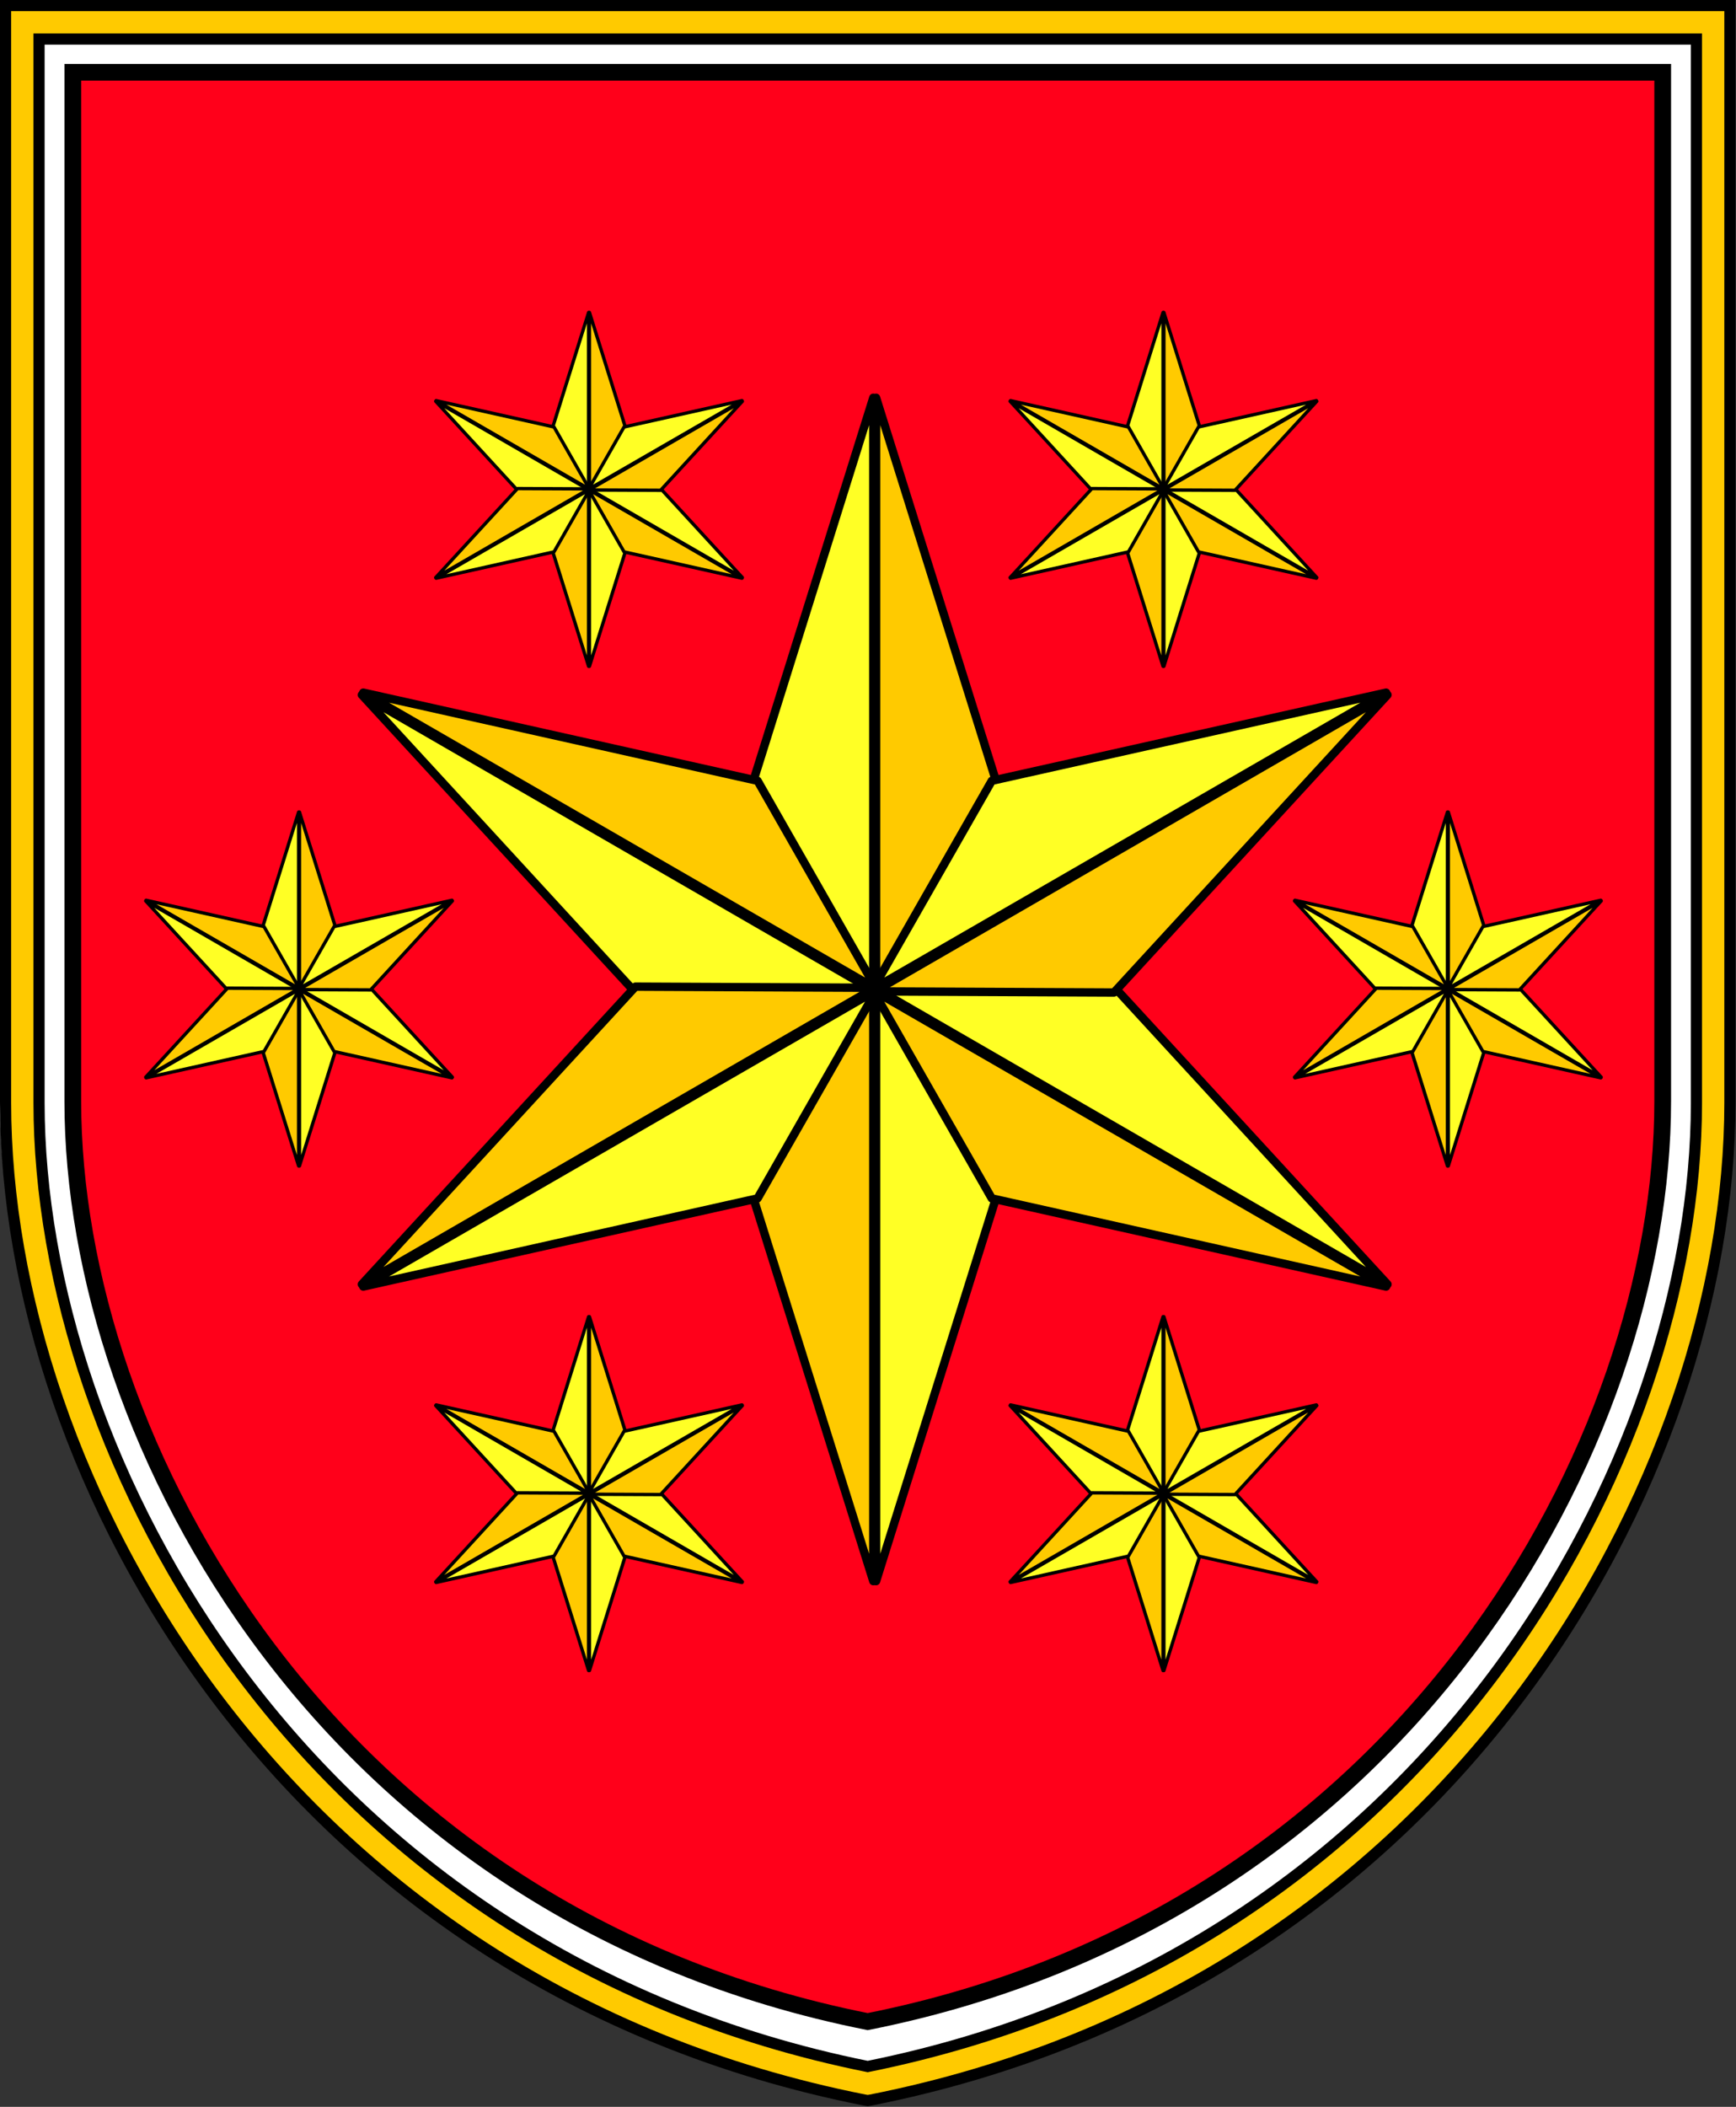 <?xml version="1.0" encoding="UTF-8" standalone="no"?>
<!-- Created with Inkscape (http://www.inkscape.org/) -->

<svg
   version="1.1"
   width="800"
   height="970.491"
   id="svg2"
   xmlns="http://www.w3.org/2000/svg"
   xmlns:svg="http://www.w3.org/2000/svg"
   xmlns:rdf="http://www.w3.org/1999/02/22-rdf-syntax-ns#"
   xmlns:cc="http://creativecommons.org/ns#"
   xmlns:dc="http://purl.org/dc/elements/1.1/">
  <rect width="100%" height="100%" fill="#333333" stroke="none"/>
  <defs
     id="defs4" />
  <g
     id="g9214"
     transform="scale(1.285)">
    <path
       d="m 0,0 v 6 387.29 c 0,133.8 99.18,316.1 307.98,357.5 l 1.2,0.2 1.2,-0.2 c 208.8,-41.4 308,-223.7 308,-357.5 V 6 0 h -6 H 6 Z m 28.949,35.729 550.312,-1.695 -1.695,352.476 c -0.614,127.599 -67.981,277.681 -270.081,318.381 -202.1,-40.7 -262.399,-187.463 -266.672,-314.992 z"
       id="path3868-7-6"
       style="color:#000000;font-style:normal;font-variant:normal;font-weight:normal;font-stretch:normal;font-size:medium;line-height:normal;font-family:Sans;-inkscape-font-specification:Sans;text-indent:0;text-align:start;text-decoration:none;text-decoration-line:none;letter-spacing:normal;word-spacing:normal;text-transform:none;writing-mode:lr-tb;direction:ltr;baseline-shift:baseline;text-anchor:start;display:inline;overflow:visible;visibility:visible;fill:#ffffff;fill-opacity:1;stroke:none;stroke-width:4;stroke-miterlimit:4;stroke-dasharray:none;marker:none;enable-background:accumulate" />
    <path
       d="m 2,2 v 6 387.29 c 0,133.8 99.18,316.1 307.98,357.5 l 1.2,0.2 1.2,-0.2 c 208.8,-41.4 308,-223.7 308,-357.5 V 8 2 h -6 H 8 Z m 12,12 h 594.38 v 381.29 c 0,127.6 -95.1,304.8 -297.2,345.5 C 109.08,700.09 14,522.89 14,395.29 Z"
       id="path3868-7"
       style="color:#000000;font-style:normal;font-variant:normal;font-weight:normal;font-stretch:normal;font-size:medium;line-height:normal;font-family:Sans;-inkscape-font-specification:Sans;text-indent:0;text-align:start;text-decoration:none;text-decoration-line:none;letter-spacing:normal;word-spacing:normal;text-transform:none;writing-mode:lr-tb;direction:ltr;baseline-shift:baseline;text-anchor:start;display:inline;overflow:visible;visibility:visible;fill:#ffca00;fill-opacity:1;stroke:#000000;stroke-width:4;stroke-miterlimit:4;stroke-dasharray:none;marker:none;enable-background:accumulate" />
    <path
       d="m 596.28,25.91 v 368.88 c 0,122.1 -91.5,291.4 -285.1,329.9 C 117.58,686.19 26.11,516.89 26.11,394.79 V 25.91 Z"
       id="path3868-7-3-7"
       style="fill:#ff001a;fill-opacity:1;stroke:#000000;stroke-width:6;stroke-miterlimit:4;stroke-dasharray:none" />
    <g
       id="g4355"
       transform="translate(-14.62,-34.41)">
      <path
         d="m 327.8,177 -43.3,138.3 43.3,74.2 z"
         id="path3947"
         style="fill:#ffff25;fill-opacity:1;stroke:#000000;stroke-width:3;stroke-linecap:butt;stroke-linejoin:round;stroke-miterlimit:10;stroke-dasharray:none;stroke-opacity:1" />
      <path
         d="m 328.8,177 43.3,138.3 -43.3,74.2 z"
         id="path3947-4"
         style="fill:#ffca00;fill-opacity:1;stroke:#000000;stroke-width:3;stroke-linecap:butt;stroke-linejoin:round;stroke-miterlimit:10;stroke-dasharray:none;stroke-opacity:1" />
      <path
         d="M 328.8,601.2 372.1,462.9 328.8,388.7 Z"
         id="path3947-6"
         style="fill:#ffff25;fill-opacity:1;stroke:#000000;stroke-width:3;stroke-linecap:butt;stroke-linejoin:round;stroke-miterlimit:10;stroke-dasharray:none;stroke-opacity:1" />
      <path
         d="M 327.8,601.2 284.5,462.9 327.8,388.7 Z"
         id="path3947-4-6"
         style="fill:#ffca00;fill-opacity:1;stroke:#000000;stroke-width:3;stroke-linecap:butt;stroke-linejoin:round;stroke-miterlimit:10;stroke-dasharray:none;stroke-opacity:1" />
      <path
         d="m 144.4,283.5 98.1,106.7 85.9,-0.4 z"
         id="path3947-63"
         style="fill:#ffff25;fill-opacity:1;stroke:#000000;stroke-width:3;stroke-linecap:butt;stroke-linejoin:round;stroke-miterlimit:10;stroke-dasharray:none;stroke-opacity:1" />
      <path
         d="m 144.9,282.7 141.4,31.6 42.6,74.6 z"
         id="path3947-4-7"
         style="fill:#ffca00;fill-opacity:1;stroke:#000000;stroke-width:3;stroke-linecap:butt;stroke-linejoin:round;stroke-miterlimit:10;stroke-dasharray:none;stroke-opacity:1" />
      <path
         d="m 512.2,494.8 -98.1,-106.7 -85.9,0.4 z"
         id="path3947-6-3"
         style="fill:#ffff25;fill-opacity:1;stroke:#000000;stroke-width:3;stroke-linecap:butt;stroke-linejoin:round;stroke-miterlimit:10;stroke-dasharray:none;stroke-opacity:1" />
      <path
         d="M 511.7,495.6 370.3,464 327.7,389.4 Z"
         id="path3947-4-6-0"
         style="fill:#ffca00;fill-opacity:1;stroke:#000000;stroke-width:3;stroke-linecap:butt;stroke-linejoin:round;stroke-miterlimit:10;stroke-dasharray:none;stroke-opacity:1" />
      <path
         d="M 144.9,495.6 286.3,464 328.9,389.4 Z"
         id="path3947-63-2"
         style="fill:#ffff25;fill-opacity:1;stroke:#000000;stroke-width:3;stroke-linecap:butt;stroke-linejoin:round;stroke-miterlimit:10;stroke-dasharray:none;stroke-opacity:1" />
      <path
         d="m 144.4,494.8 98.1,-106.7 85.9,0.4 z"
         id="path3947-4-7-5"
         style="fill:#ffca00;fill-opacity:1;stroke:#000000;stroke-width:3;stroke-linecap:butt;stroke-linejoin:round;stroke-miterlimit:10;stroke-dasharray:none;stroke-opacity:1" />
      <path
         d="m 511.7,282.7 -141.4,31.6 -42.6,74.6 z"
         id="path3947-6-3-7"
         style="fill:#ffff25;fill-opacity:1;stroke:#000000;stroke-width:3;stroke-linecap:butt;stroke-linejoin:round;stroke-miterlimit:10;stroke-dasharray:none;stroke-opacity:1" />
      <path
         d="m 512.2,283.5 -98.1,106.7 -85.9,-0.4 z"
         id="path3947-4-6-0-2"
         style="fill:#ffca00;fill-opacity:1;stroke:#000000;stroke-width:3;stroke-linecap:butt;stroke-linejoin:round;stroke-miterlimit:10;stroke-dasharray:none;stroke-opacity:1" />
    </g>
    <g
       transform="matrix(0.299,0,0,0.299,113.08,59.09)"
       id="g4097-2">
      <path
         d="m 327.8,177 -43.3,138.3 43.3,74.2 z"
         id="path3947-5"
         style="fill:#ffff25;fill-opacity:1;stroke:#000000;stroke-width:4;stroke-linecap:butt;stroke-linejoin:round;stroke-miterlimit:10;stroke-dasharray:none;stroke-opacity:1" />
      <path
         d="m 328.8,177 43.3,138.3 -43.3,74.2 z"
         id="path3947-4-9"
         style="fill:#ffca00;fill-opacity:1;stroke:#000000;stroke-width:4;stroke-linecap:butt;stroke-linejoin:round;stroke-miterlimit:10;stroke-dasharray:none;stroke-opacity:1" />
      <path
         d="M 328.8,601.2 372.1,462.9 328.8,388.7 Z"
         id="path3947-6-8"
         style="fill:#ffff25;fill-opacity:1;stroke:#000000;stroke-width:4;stroke-linecap:butt;stroke-linejoin:round;stroke-miterlimit:10;stroke-dasharray:none;stroke-opacity:1" />
      <path
         d="M 327.8,601.2 284.5,462.9 327.8,388.7 Z"
         id="path3947-4-6-1"
         style="fill:#ffca00;fill-opacity:1;stroke:#000000;stroke-width:4;stroke-linecap:butt;stroke-linejoin:round;stroke-miterlimit:10;stroke-dasharray:none;stroke-opacity:1" />
      <path
         d="m 144.4,283.5 98.1,106.7 85.9,-0.4 z"
         id="path3947-63-9"
         style="fill:#ffff25;fill-opacity:1;stroke:#000000;stroke-width:4;stroke-linecap:butt;stroke-linejoin:round;stroke-miterlimit:10;stroke-dasharray:none;stroke-opacity:1" />
      <path
         d="m 144.9,282.7 141.4,31.6 42.6,74.6 z"
         id="path3947-4-7-7"
         style="fill:#ffca00;fill-opacity:1;stroke:#000000;stroke-width:4;stroke-linecap:butt;stroke-linejoin:round;stroke-miterlimit:10;stroke-dasharray:none;stroke-opacity:1" />
      <path
         d="m 512.2,494.8 -98.1,-106.7 -85.9,0.4 z"
         id="path3947-6-3-2"
         style="fill:#ffff25;fill-opacity:1;stroke:#000000;stroke-width:4;stroke-linecap:butt;stroke-linejoin:round;stroke-miterlimit:10;stroke-dasharray:none;stroke-opacity:1" />
      <path
         d="M 511.7,495.6 370.3,464 327.7,389.4 Z"
         id="path3947-4-6-0-26"
         style="fill:#ffca00;fill-opacity:1;stroke:#000000;stroke-width:4;stroke-linecap:butt;stroke-linejoin:round;stroke-miterlimit:10;stroke-dasharray:none;stroke-opacity:1" />
      <path
         d="M 144.9,495.6 286.3,464 328.9,389.4 Z"
         id="path3947-63-2-6"
         style="fill:#ffff25;fill-opacity:1;stroke:#000000;stroke-width:4;stroke-linecap:butt;stroke-linejoin:round;stroke-miterlimit:10;stroke-dasharray:none;stroke-opacity:1" />
      <path
         d="m 144.4,494.8 98.1,-106.7 85.9,0.4 z"
         id="path3947-4-7-5-2"
         style="fill:#ffca00;fill-opacity:1;stroke:#000000;stroke-width:4;stroke-linecap:butt;stroke-linejoin:round;stroke-miterlimit:10;stroke-dasharray:none;stroke-opacity:1" />
      <path
         d="m 511.7,282.7 -141.4,31.6 -42.6,74.6 z"
         id="path3947-6-3-7-5"
         style="fill:#ffff25;fill-opacity:1;stroke:#000000;stroke-width:4;stroke-linecap:butt;stroke-linejoin:round;stroke-miterlimit:10;stroke-dasharray:none;stroke-opacity:1" />
      <path
         d="m 512.2,283.5 -98.1,106.7 -85.9,-0.4 z"
         id="path3947-4-6-0-2-0"
         style="fill:#ffca00;fill-opacity:1;stroke:#000000;stroke-width:4;stroke-linecap:butt;stroke-linejoin:round;stroke-miterlimit:10;stroke-dasharray:none;stroke-opacity:1" />
    </g>
    <g
       transform="matrix(0.299,0,0,0.299,319.08,59.09)"
       id="g4097-2-6">
      <path
         d="m 327.8,177 -43.3,138.3 43.3,74.2 z"
         id="path3947-5-4"
         style="fill:#ffff25;fill-opacity:1;stroke:#000000;stroke-width:4;stroke-linecap:butt;stroke-linejoin:round;stroke-miterlimit:10;stroke-dasharray:none;stroke-opacity:1" />
      <path
         d="m 328.8,177 43.3,138.3 -43.3,74.2 z"
         id="path3947-4-9-1"
         style="fill:#ffca00;fill-opacity:1;stroke:#000000;stroke-width:4;stroke-linecap:butt;stroke-linejoin:round;stroke-miterlimit:10;stroke-dasharray:none;stroke-opacity:1" />
      <path
         d="M 328.8,601.2 372.1,462.9 328.8,388.7 Z"
         id="path3947-6-8-9"
         style="fill:#ffff25;fill-opacity:1;stroke:#000000;stroke-width:4;stroke-linecap:butt;stroke-linejoin:round;stroke-miterlimit:10;stroke-dasharray:none;stroke-opacity:1" />
      <path
         d="M 327.8,601.2 284.5,462.9 327.8,388.7 Z"
         id="path3947-4-6-1-4"
         style="fill:#ffca00;fill-opacity:1;stroke:#000000;stroke-width:4;stroke-linecap:butt;stroke-linejoin:round;stroke-miterlimit:10;stroke-dasharray:none;stroke-opacity:1" />
      <path
         d="m 144.4,283.5 98.1,106.7 85.9,-0.4 z"
         id="path3947-63-9-6"
         style="fill:#ffff25;fill-opacity:1;stroke:#000000;stroke-width:4;stroke-linecap:butt;stroke-linejoin:round;stroke-miterlimit:10;stroke-dasharray:none;stroke-opacity:1" />
      <path
         d="m 144.9,282.7 141.4,31.6 42.6,74.6 z"
         id="path3947-4-7-7-3"
         style="fill:#ffca00;fill-opacity:1;stroke:#000000;stroke-width:4;stroke-linecap:butt;stroke-linejoin:round;stroke-miterlimit:10;stroke-dasharray:none;stroke-opacity:1" />
      <path
         d="m 512.2,494.8 -98.1,-106.7 -85.9,0.4 z"
         id="path3947-6-3-2-0"
         style="fill:#ffff25;fill-opacity:1;stroke:#000000;stroke-width:4;stroke-linecap:butt;stroke-linejoin:round;stroke-miterlimit:10;stroke-dasharray:none;stroke-opacity:1" />
      <path
         d="M 511.7,495.6 370.3,464 327.7,389.4 Z"
         id="path3947-4-6-0-26-4"
         style="fill:#ffca00;fill-opacity:1;stroke:#000000;stroke-width:4;stroke-linecap:butt;stroke-linejoin:round;stroke-miterlimit:10;stroke-dasharray:none;stroke-opacity:1" />
      <path
         d="M 144.9,495.6 286.3,464 328.9,389.4 Z"
         id="path3947-63-2-6-1"
         style="fill:#ffff25;fill-opacity:1;stroke:#000000;stroke-width:4;stroke-linecap:butt;stroke-linejoin:round;stroke-miterlimit:10;stroke-dasharray:none;stroke-opacity:1" />
      <path
         d="m 144.4,494.8 98.1,-106.7 85.9,0.4 z"
         id="path3947-4-7-5-2-6"
         style="fill:#ffca00;fill-opacity:1;stroke:#000000;stroke-width:4;stroke-linecap:butt;stroke-linejoin:round;stroke-miterlimit:10;stroke-dasharray:none;stroke-opacity:1" />
      <path
         d="m 511.7,282.7 -141.4,31.6 -42.6,74.6 z"
         id="path3947-6-3-7-5-5"
         style="fill:#ffff25;fill-opacity:1;stroke:#000000;stroke-width:4;stroke-linecap:butt;stroke-linejoin:round;stroke-miterlimit:10;stroke-dasharray:none;stroke-opacity:1" />
      <path
         d="m 512.2,283.5 -98.1,106.7 -85.9,-0.4 z"
         id="path3947-4-6-0-2-0-9"
         style="fill:#ffca00;fill-opacity:1;stroke:#000000;stroke-width:4;stroke-linecap:butt;stroke-linejoin:round;stroke-miterlimit:10;stroke-dasharray:none;stroke-opacity:1" />
    </g>
    <g
       transform="matrix(0.299,0,0,0.299,421.08,238.19)"
       id="g4097-2-2">
      <path
         d="m 327.8,177 -43.3,138.3 43.3,74.2 z"
         id="path3947-5-2"
         style="fill:#ffff25;fill-opacity:1;stroke:#000000;stroke-width:4;stroke-linecap:butt;stroke-linejoin:round;stroke-miterlimit:10;stroke-dasharray:none;stroke-opacity:1" />
      <path
         d="m 328.8,177 43.3,138.3 -43.3,74.2 z"
         id="path3947-4-9-8"
         style="fill:#ffca00;fill-opacity:1;stroke:#000000;stroke-width:4;stroke-linecap:butt;stroke-linejoin:round;stroke-miterlimit:10;stroke-dasharray:none;stroke-opacity:1" />
      <path
         d="M 328.8,601.2 372.1,462.9 328.8,388.7 Z"
         id="path3947-6-8-1"
         style="fill:#ffff25;fill-opacity:1;stroke:#000000;stroke-width:4;stroke-linecap:butt;stroke-linejoin:round;stroke-miterlimit:10;stroke-dasharray:none;stroke-opacity:1" />
      <path
         d="M 327.8,601.2 284.5,462.9 327.8,388.7 Z"
         id="path3947-4-6-1-46"
         style="fill:#ffca00;fill-opacity:1;stroke:#000000;stroke-width:4;stroke-linecap:butt;stroke-linejoin:round;stroke-miterlimit:10;stroke-dasharray:none;stroke-opacity:1" />
      <path
         d="m 144.4,283.5 98.1,106.7 85.9,-0.4 z"
         id="path3947-63-9-5"
         style="fill:#ffff25;fill-opacity:1;stroke:#000000;stroke-width:4;stroke-linecap:butt;stroke-linejoin:round;stroke-miterlimit:10;stroke-dasharray:none;stroke-opacity:1" />
      <path
         d="m 144.9,282.7 141.4,31.6 42.6,74.6 z"
         id="path3947-4-7-7-7"
         style="fill:#ffca00;fill-opacity:1;stroke:#000000;stroke-width:4;stroke-linecap:butt;stroke-linejoin:round;stroke-miterlimit:10;stroke-dasharray:none;stroke-opacity:1" />
      <path
         d="m 512.2,494.8 -98.1,-106.7 -85.9,0.4 z"
         id="path3947-6-3-2-9"
         style="fill:#ffff25;fill-opacity:1;stroke:#000000;stroke-width:4;stroke-linecap:butt;stroke-linejoin:round;stroke-miterlimit:10;stroke-dasharray:none;stroke-opacity:1" />
      <path
         d="M 511.7,495.6 370.3,464 327.7,389.4 Z"
         id="path3947-4-6-0-26-44"
         style="fill:#ffca00;fill-opacity:1;stroke:#000000;stroke-width:4;stroke-linecap:butt;stroke-linejoin:round;stroke-miterlimit:10;stroke-dasharray:none;stroke-opacity:1" />
      <path
         d="M 144.9,495.6 286.3,464 328.9,389.4 Z"
         id="path3947-63-2-6-2"
         style="fill:#ffff25;fill-opacity:1;stroke:#000000;stroke-width:4;stroke-linecap:butt;stroke-linejoin:round;stroke-miterlimit:10;stroke-dasharray:none;stroke-opacity:1" />
      <path
         d="m 144.4,494.8 98.1,-106.7 85.9,0.4 z"
         id="path3947-4-7-5-2-0"
         style="fill:#ffca00;fill-opacity:1;stroke:#000000;stroke-width:4;stroke-linecap:butt;stroke-linejoin:round;stroke-miterlimit:10;stroke-dasharray:none;stroke-opacity:1" />
      <path
         d="m 511.7,282.7 -141.4,31.6 -42.6,74.6 z"
         id="path3947-6-3-7-5-7"
         style="fill:#ffff25;fill-opacity:1;stroke:#000000;stroke-width:4;stroke-linecap:butt;stroke-linejoin:round;stroke-miterlimit:10;stroke-dasharray:none;stroke-opacity:1" />
      <path
         d="m 512.2,283.5 -98.1,106.7 -85.9,-0.4 z"
         id="path3947-4-6-0-2-0-8"
         style="fill:#ffca00;fill-opacity:1;stroke:#000000;stroke-width:4;stroke-linecap:butt;stroke-linejoin:round;stroke-miterlimit:10;stroke-dasharray:none;stroke-opacity:1" />
    </g>
    <g
       transform="matrix(0.299,0,0,0.299,9.08,238.19)"
       id="g4097-2-5">
      <path
         d="m 327.8,177 -43.3,138.3 43.3,74.2 z"
         id="path3947-5-22"
         style="fill:#ffff25;fill-opacity:1;stroke:#000000;stroke-width:4;stroke-linecap:butt;stroke-linejoin:round;stroke-miterlimit:10;stroke-dasharray:none;stroke-opacity:1" />
      <path
         d="m 328.8,177 43.3,138.3 -43.3,74.2 z"
         id="path3947-4-9-2"
         style="fill:#ffca00;fill-opacity:1;stroke:#000000;stroke-width:4;stroke-linecap:butt;stroke-linejoin:round;stroke-miterlimit:10;stroke-dasharray:none;stroke-opacity:1" />
      <path
         d="M 328.8,601.2 372.1,462.9 328.8,388.7 Z"
         id="path3947-6-8-0"
         style="fill:#ffff25;fill-opacity:1;stroke:#000000;stroke-width:4;stroke-linecap:butt;stroke-linejoin:round;stroke-miterlimit:10;stroke-dasharray:none;stroke-opacity:1" />
      <path
         d="M 327.8,601.2 284.5,462.9 327.8,388.7 Z"
         id="path3947-4-6-1-7"
         style="fill:#ffca00;fill-opacity:1;stroke:#000000;stroke-width:4;stroke-linecap:butt;stroke-linejoin:round;stroke-miterlimit:10;stroke-dasharray:none;stroke-opacity:1" />
      <path
         d="m 144.4,283.5 98.1,106.7 85.9,-0.4 z"
         id="path3947-63-9-2"
         style="fill:#ffff25;fill-opacity:1;stroke:#000000;stroke-width:4;stroke-linecap:butt;stroke-linejoin:round;stroke-miterlimit:10;stroke-dasharray:none;stroke-opacity:1" />
      <path
         d="m 144.9,282.7 141.4,31.6 42.6,74.6 z"
         id="path3947-4-7-7-8"
         style="fill:#ffca00;fill-opacity:1;stroke:#000000;stroke-width:4;stroke-linecap:butt;stroke-linejoin:round;stroke-miterlimit:10;stroke-dasharray:none;stroke-opacity:1" />
      <path
         d="m 512.2,494.8 -98.1,-106.7 -85.9,0.4 z"
         id="path3947-6-3-2-5"
         style="fill:#ffff25;fill-opacity:1;stroke:#000000;stroke-width:4;stroke-linecap:butt;stroke-linejoin:round;stroke-miterlimit:10;stroke-dasharray:none;stroke-opacity:1" />
      <path
         d="M 511.7,495.6 370.3,464 327.7,389.4 Z"
         id="path3947-4-6-0-26-2"
         style="fill:#ffca00;fill-opacity:1;stroke:#000000;stroke-width:4;stroke-linecap:butt;stroke-linejoin:round;stroke-miterlimit:10;stroke-dasharray:none;stroke-opacity:1" />
      <path
         d="M 144.9,495.6 286.3,464 328.9,389.4 Z"
         id="path3947-63-2-6-4"
         style="fill:#ffff25;fill-opacity:1;stroke:#000000;stroke-width:4;stroke-linecap:butt;stroke-linejoin:round;stroke-miterlimit:10;stroke-dasharray:none;stroke-opacity:1" />
      <path
         d="m 144.4,494.8 98.1,-106.7 85.9,0.4 z"
         id="path3947-4-7-5-2-1"
         style="fill:#ffca00;fill-opacity:1;stroke:#000000;stroke-width:4;stroke-linecap:butt;stroke-linejoin:round;stroke-miterlimit:10;stroke-dasharray:none;stroke-opacity:1" />
      <path
         d="m 511.7,282.7 -141.4,31.6 -42.6,74.6 z"
         id="path3947-6-3-7-5-4"
         style="fill:#ffff25;fill-opacity:1;stroke:#000000;stroke-width:4;stroke-linecap:butt;stroke-linejoin:round;stroke-miterlimit:10;stroke-dasharray:none;stroke-opacity:1" />
      <path
         d="m 512.2,283.5 -98.1,106.7 -85.9,-0.4 z"
         id="path3947-4-6-0-2-0-4"
         style="fill:#ffca00;fill-opacity:1;stroke:#000000;stroke-width:4;stroke-linecap:butt;stroke-linejoin:round;stroke-miterlimit:10;stroke-dasharray:none;stroke-opacity:1" />
    </g>
    <g
       transform="matrix(0.299,0,0,0.299,319.08,419.09)"
       id="g4097-2-4">
      <path
         d="m 327.8,177 -43.3,138.3 43.3,74.2 z"
         id="path3947-5-7"
         style="fill:#ffff25;fill-opacity:1;stroke:#000000;stroke-width:4;stroke-linecap:butt;stroke-linejoin:round;stroke-miterlimit:10;stroke-dasharray:none;stroke-opacity:1" />
      <path
         d="m 328.8,177 43.3,138.3 -43.3,74.2 z"
         id="path3947-4-9-3"
         style="fill:#ffca00;fill-opacity:1;stroke:#000000;stroke-width:4;stroke-linecap:butt;stroke-linejoin:round;stroke-miterlimit:10;stroke-dasharray:none;stroke-opacity:1" />
      <path
         d="M 328.8,601.2 372.1,462.9 328.8,388.7 Z"
         id="path3947-6-8-90"
         style="fill:#ffff25;fill-opacity:1;stroke:#000000;stroke-width:4;stroke-linecap:butt;stroke-linejoin:round;stroke-miterlimit:10;stroke-dasharray:none;stroke-opacity:1" />
      <path
         d="M 327.8,601.2 284.5,462.9 327.8,388.7 Z"
         id="path3947-4-6-1-8"
         style="fill:#ffca00;fill-opacity:1;stroke:#000000;stroke-width:4;stroke-linecap:butt;stroke-linejoin:round;stroke-miterlimit:10;stroke-dasharray:none;stroke-opacity:1" />
      <path
         d="m 144.4,283.5 98.1,106.7 85.9,-0.4 z"
         id="path3947-63-9-7"
         style="fill:#ffff25;fill-opacity:1;stroke:#000000;stroke-width:4;stroke-linecap:butt;stroke-linejoin:round;stroke-miterlimit:10;stroke-dasharray:none;stroke-opacity:1" />
      <path
         d="m 144.9,282.7 141.4,31.6 42.6,74.6 z"
         id="path3947-4-7-7-31"
         style="fill:#ffca00;fill-opacity:1;stroke:#000000;stroke-width:4;stroke-linecap:butt;stroke-linejoin:round;stroke-miterlimit:10;stroke-dasharray:none;stroke-opacity:1" />
      <path
         d="m 512.2,494.8 -98.1,-106.7 -85.9,0.4 z"
         id="path3947-6-3-2-8"
         style="fill:#ffff25;fill-opacity:1;stroke:#000000;stroke-width:4;stroke-linecap:butt;stroke-linejoin:round;stroke-miterlimit:10;stroke-dasharray:none;stroke-opacity:1" />
      <path
         d="M 511.7,495.6 370.3,464 327.7,389.4 Z"
         id="path3947-4-6-0-26-27"
         style="fill:#ffca00;fill-opacity:1;stroke:#000000;stroke-width:4;stroke-linecap:butt;stroke-linejoin:round;stroke-miterlimit:10;stroke-dasharray:none;stroke-opacity:1" />
      <path
         d="M 144.9,495.6 286.3,464 328.9,389.4 Z"
         id="path3947-63-2-6-9"
         style="fill:#ffff25;fill-opacity:1;stroke:#000000;stroke-width:4;stroke-linecap:butt;stroke-linejoin:round;stroke-miterlimit:10;stroke-dasharray:none;stroke-opacity:1" />
      <path
         d="m 144.4,494.8 98.1,-106.7 85.9,0.4 z"
         id="path3947-4-7-5-2-2"
         style="fill:#ffca00;fill-opacity:1;stroke:#000000;stroke-width:4;stroke-linecap:butt;stroke-linejoin:round;stroke-miterlimit:10;stroke-dasharray:none;stroke-opacity:1" />
      <path
         d="m 511.7,282.7 -141.4,31.6 -42.6,74.6 z"
         id="path3947-6-3-7-5-71"
         style="fill:#ffff25;fill-opacity:1;stroke:#000000;stroke-width:4;stroke-linecap:butt;stroke-linejoin:round;stroke-miterlimit:10;stroke-dasharray:none;stroke-opacity:1" />
      <path
         d="m 512.2,283.5 -98.1,106.7 -85.9,-0.4 z"
         id="path3947-4-6-0-2-0-0"
         style="fill:#ffca00;fill-opacity:1;stroke:#000000;stroke-width:4;stroke-linecap:butt;stroke-linejoin:round;stroke-miterlimit:10;stroke-dasharray:none;stroke-opacity:1" />
    </g>
    <g
       transform="matrix(0.299,0,0,0.299,113.08,419.09)"
       id="g4097-2-66">
      <path
         d="m 327.8,177 -43.3,138.3 43.3,74.2 z"
         id="path3947-5-47"
         style="fill:#ffff25;fill-opacity:1;stroke:#000000;stroke-width:4;stroke-linecap:butt;stroke-linejoin:round;stroke-miterlimit:10;stroke-dasharray:none;stroke-opacity:1" />
      <path
         d="m 328.8,177 43.3,138.3 -43.3,74.2 z"
         id="path3947-4-9-6"
         style="fill:#ffca00;fill-opacity:1;stroke:#000000;stroke-width:4;stroke-linecap:butt;stroke-linejoin:round;stroke-miterlimit:10;stroke-dasharray:none;stroke-opacity:1" />
      <path
         d="M 328.8,601.2 372.1,462.9 328.8,388.7 Z"
         id="path3947-6-8-8"
         style="fill:#ffff25;fill-opacity:1;stroke:#000000;stroke-width:4;stroke-linecap:butt;stroke-linejoin:round;stroke-miterlimit:10;stroke-dasharray:none;stroke-opacity:1" />
      <path
         d="M 327.8,601.2 284.5,462.9 327.8,388.7 Z"
         id="path3947-4-6-1-2"
         style="fill:#ffca00;fill-opacity:1;stroke:#000000;stroke-width:4;stroke-linecap:butt;stroke-linejoin:round;stroke-miterlimit:10;stroke-dasharray:none;stroke-opacity:1" />
      <path
         d="m 144.4,283.5 98.1,106.7 85.9,-0.4 z"
         id="path3947-63-9-63"
         style="fill:#ffff25;fill-opacity:1;stroke:#000000;stroke-width:4;stroke-linecap:butt;stroke-linejoin:round;stroke-miterlimit:10;stroke-dasharray:none;stroke-opacity:1" />
      <path
         d="m 144.9,282.7 141.4,31.6 42.6,74.6 z"
         id="path3947-4-7-7-9"
         style="fill:#ffca00;fill-opacity:1;stroke:#000000;stroke-width:4;stroke-linecap:butt;stroke-linejoin:round;stroke-miterlimit:10;stroke-dasharray:none;stroke-opacity:1" />
      <path
         d="m 512.2,494.8 -98.1,-106.7 -85.9,0.4 z"
         id="path3947-6-3-2-7"
         style="fill:#ffff25;fill-opacity:1;stroke:#000000;stroke-width:4;stroke-linecap:butt;stroke-linejoin:round;stroke-miterlimit:10;stroke-dasharray:none;stroke-opacity:1" />
      <path
         d="M 511.7,495.6 370.3,464 327.7,389.4 Z"
         id="path3947-4-6-0-26-41"
         style="fill:#ffca00;fill-opacity:1;stroke:#000000;stroke-width:4;stroke-linecap:butt;stroke-linejoin:round;stroke-miterlimit:10;stroke-dasharray:none;stroke-opacity:1" />
      <path
         d="M 144.9,495.6 286.3,464 328.9,389.4 Z"
         id="path3947-63-2-6-5"
         style="fill:#ffff25;fill-opacity:1;stroke:#000000;stroke-width:4;stroke-linecap:butt;stroke-linejoin:round;stroke-miterlimit:10;stroke-dasharray:none;stroke-opacity:1" />
      <path
         d="m 144.4,494.8 98.1,-106.7 85.9,0.4 z"
         id="path3947-4-7-5-2-4"
         style="fill:#ffca00;fill-opacity:1;stroke:#000000;stroke-width:4;stroke-linecap:butt;stroke-linejoin:round;stroke-miterlimit:10;stroke-dasharray:none;stroke-opacity:1" />
      <path
         d="m 511.7,282.7 -141.4,31.6 -42.6,74.6 z"
         id="path3947-6-3-7-5-8"
         style="fill:#ffff25;fill-opacity:1;stroke:#000000;stroke-width:4;stroke-linecap:butt;stroke-linejoin:round;stroke-miterlimit:10;stroke-dasharray:none;stroke-opacity:1" />
      <path
         d="m 512.2,283.5 -98.1,106.7 -85.9,-0.4 z"
         id="path3947-4-6-0-2-0-87"
         style="fill:#ffca00;fill-opacity:1;stroke:#000000;stroke-width:4;stroke-linecap:butt;stroke-linejoin:round;stroke-miterlimit:10;stroke-dasharray:none;stroke-opacity:1" />
    </g>
  </g>
</svg>
